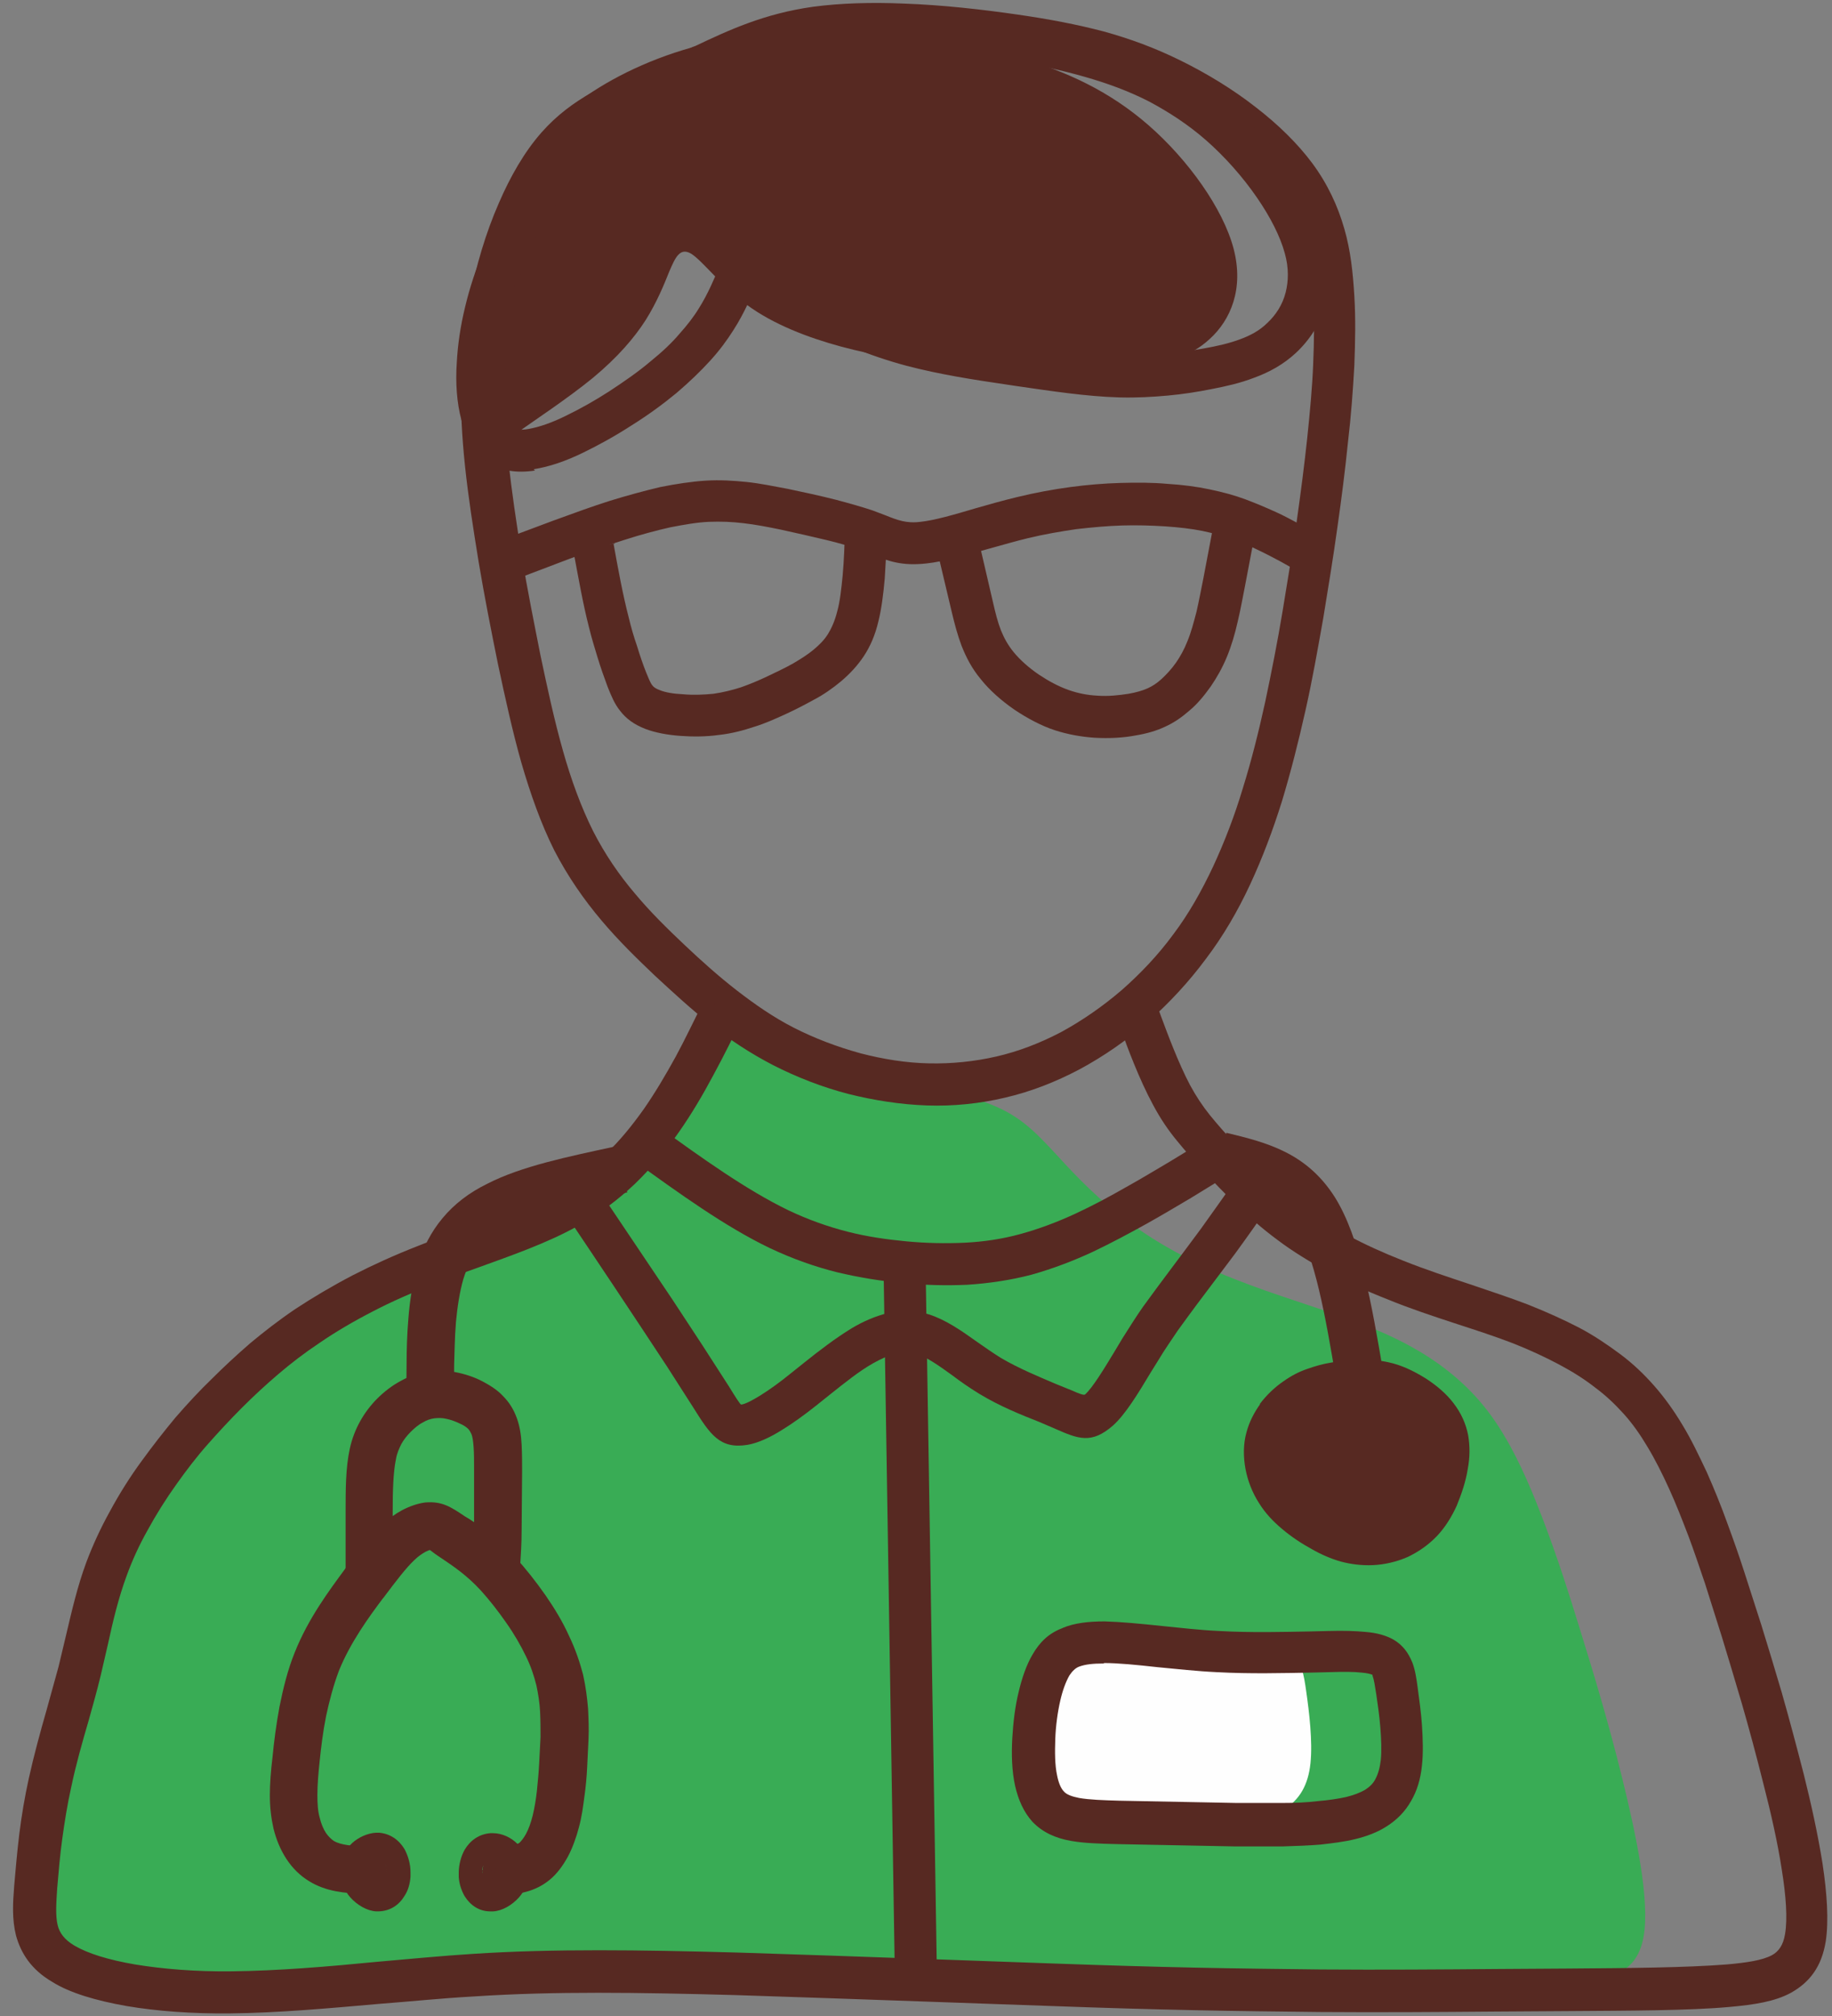 <svg width="80" height="88" viewBox="0 0 80 88" fill="none" xmlns="http://www.w3.org/2000/svg">
<rect x="0" y="0" width="80" height="88" fill="#808080" stroke="none"/>
<path fill-rule="evenodd" clip-rule="evenodd" d="M33.618 44.601C33.179 44.422 32.381 44.521 31.622 45.3C30.863 46.099 30.145 47.576 29.126 48.974C28.128 50.391 26.83 51.709 25.013 52.707C23.196 53.706 20.88 54.364 18.844 55.163C16.827 55.962 15.11 56.86 13.713 57.799C12.315 58.737 11.237 59.695 10.199 60.734C9.16 61.772 8.162 62.89 7.244 64.188C6.325 65.485 5.487 66.943 4.948 68.4C4.409 69.858 4.149 71.316 3.77 72.873C3.37 74.43 2.831 76.107 2.472 77.725C2.112 79.342 1.953 80.939 1.853 82.297C1.753 83.674 1.713 84.832 3.051 85.651C4.409 86.469 7.144 86.929 10.378 86.909C13.613 86.889 17.306 86.39 20.94 86.15C24.554 85.93 28.108 85.97 31.203 86.09C34.317 86.21 36.973 86.43 40.167 86.569C43.362 86.709 47.056 86.789 50.59 86.829C54.103 86.849 57.438 86.809 60.513 86.789C63.587 86.769 66.422 86.769 68.399 86.609C70.376 86.45 71.494 86.11 71.773 84.533C72.053 82.956 71.454 80.12 70.835 77.605C70.216 75.089 69.537 72.873 68.998 71.136C68.459 69.379 68.04 68.101 67.52 66.703C67.001 65.306 66.382 63.808 65.664 62.63C64.965 61.452 64.166 60.574 63.168 59.795C62.17 59.017 60.952 58.358 59.334 57.739C57.717 57.12 55.681 56.541 53.884 55.822C52.087 55.123 50.55 54.285 49.292 53.346C48.014 52.408 47.016 51.37 46.197 50.471C45.358 49.573 44.7 48.834 43.522 48.315C42.344 47.796 40.647 47.496 39.009 47.117C37.372 46.718 35.795 46.218 34.976 45.739C34.158 45.26 34.078 44.821 33.618 44.641V44.601Z" fill="#39AC55"/>
<path fill-rule="evenodd" clip-rule="evenodd" d="M20.886 19.384C21.186 19.944 21.545 19.624 22.443 18.985C23.342 18.346 24.799 17.388 25.897 16.489C26.976 15.591 27.694 14.752 28.194 13.974C28.693 13.175 28.992 12.436 29.232 11.837C29.491 11.239 29.691 10.779 30.19 11.079C30.689 11.398 31.488 12.476 32.626 13.315C33.764 14.153 35.261 14.732 36.739 15.132C38.216 15.531 39.674 15.731 41.211 15.97C42.749 16.19 44.386 16.45 45.783 16.489C47.201 16.529 48.399 16.37 49.597 16.13C50.775 15.911 51.953 15.611 52.831 14.792C53.73 13.974 54.329 12.616 53.87 10.859C53.41 9.102 51.873 6.966 50.156 5.468C48.439 3.971 46.562 3.112 44.486 2.513C42.409 1.914 40.133 1.575 37.817 1.435C35.501 1.295 33.125 1.395 30.989 1.875C28.872 2.354 26.996 3.232 25.658 4.151C24.32 5.069 23.541 6.027 22.903 7.205C22.264 8.383 21.765 9.801 21.325 11.298C20.866 12.796 20.447 14.373 20.367 15.89C20.287 17.408 20.547 18.845 20.846 19.404L20.886 19.384Z" fill="#572922"/>
<path d="M35.761 2.133C33.884 2.392 32.487 3.051 31.129 3.69L29.991 4.209L29.012 4.609C27.595 5.188 26.137 5.787 25.079 6.985C24.48 7.663 23.961 8.562 23.542 9.56C23.043 10.758 22.663 12.076 22.404 13.314C22.164 14.472 22.064 15.57 22.024 16.648C22.005 17.766 22.064 18.904 22.204 20.162C22.344 21.42 22.544 22.817 22.783 24.255C23.023 25.712 23.322 27.19 23.602 28.608C23.901 30.025 24.201 31.423 24.58 32.761C24.939 34.038 25.379 35.236 25.898 36.275C26.417 37.293 27.036 38.191 27.715 38.99C28.394 39.808 29.152 40.547 29.891 41.246C30.63 41.945 31.389 42.624 32.187 43.242C32.966 43.842 33.764 44.401 34.663 44.86C35.561 45.319 36.56 45.698 37.578 45.978C38.576 46.237 39.575 46.397 40.573 46.417C41.571 46.437 42.549 46.337 43.508 46.118C44.466 45.898 45.404 45.539 46.323 45.059C47.241 44.56 48.14 43.941 48.978 43.223C49.797 42.504 50.576 41.685 51.234 40.787C51.913 39.888 52.472 38.89 52.971 37.832C53.471 36.754 53.91 35.616 54.269 34.418C54.649 33.2 54.968 31.922 55.248 30.644C55.527 29.326 55.787 28.009 56.006 26.691C56.226 25.353 56.446 24.035 56.625 22.758C56.805 21.48 56.965 20.242 57.084 19.124C57.204 17.966 57.304 16.908 57.344 15.889C57.384 14.891 57.404 13.933 57.344 13.014C57.304 12.136 57.184 11.277 56.965 10.479C56.745 9.7 56.406 8.961 55.867 8.223C55.328 7.504 54.589 6.785 53.75 6.146C52.832 5.427 51.794 4.788 50.755 4.289C49.777 3.81 48.799 3.451 47.74 3.171C46.662 2.872 45.504 2.652 44.187 2.472C42.709 2.253 41.012 2.073 39.395 2.013C38.097 1.953 36.839 1.993 35.761 2.133ZM30.35 2.013C31.828 1.314 33.365 0.596 35.501 0.296C36.699 0.136 38.057 0.096 39.455 0.156C41.172 0.216 42.909 0.416 44.426 0.635C45.824 0.835 47.062 1.075 48.2 1.374C49.358 1.694 50.436 2.093 51.534 2.632C52.672 3.191 53.83 3.89 54.848 4.689C55.807 5.427 56.665 6.266 57.304 7.124C57.983 8.043 58.422 9.001 58.702 9.979C58.981 10.938 59.081 11.916 59.141 12.915C59.201 13.893 59.181 14.911 59.141 15.969C59.081 17.027 59.001 18.145 58.861 19.323C58.742 20.502 58.582 21.759 58.402 23.017C58.222 24.315 58.003 25.653 57.783 26.99C57.544 28.328 57.304 29.706 57.005 31.023C56.705 32.361 56.366 33.699 55.986 34.957C55.587 36.234 55.128 37.452 54.589 38.611C54.05 39.769 53.411 40.867 52.652 41.865C51.913 42.863 51.055 43.782 50.136 44.6C49.198 45.419 48.18 46.118 47.142 46.677C46.083 47.236 45.005 47.655 43.887 47.914C42.789 48.174 41.631 48.294 40.473 48.254C39.335 48.214 38.177 48.034 37.059 47.755C35.901 47.455 34.783 47.016 33.764 46.497C32.766 45.978 31.848 45.379 31.009 44.7C30.191 44.061 29.392 43.322 28.593 42.584C27.795 41.825 26.996 41.046 26.257 40.168C25.499 39.269 24.8 38.271 24.201 37.113C23.622 35.955 23.163 34.657 22.763 33.28C22.384 31.942 22.064 30.484 21.745 28.987C21.445 27.509 21.146 25.992 20.906 24.555C20.667 23.097 20.447 21.68 20.308 20.362C20.168 19.044 20.108 17.826 20.128 16.628C20.148 15.41 20.288 14.212 20.527 12.974C20.787 11.617 21.206 10.179 21.785 8.861C22.284 7.703 22.903 6.625 23.642 5.787C24.98 4.269 26.637 3.59 28.254 2.932L29.192 2.532L30.29 2.033L30.35 2.013Z" fill="#572922"/>
<path d="M22.323 18.645C22.483 18.764 22.742 18.784 23.082 18.724C23.541 18.645 24.12 18.445 24.719 18.145C25.338 17.846 25.977 17.486 26.596 17.087C27.235 16.668 27.874 16.229 28.413 15.769C28.932 15.35 29.351 14.951 29.671 14.571C30.01 14.192 30.29 13.833 30.509 13.473C30.928 12.814 31.188 12.156 31.427 11.617L31.487 11.477C31.647 11.077 31.807 10.738 32.066 10.459C32.526 9.979 33.065 9.84 33.783 10.279C34.083 10.478 34.402 10.778 34.782 11.177C35.181 11.597 35.7 12.116 36.279 12.555C36.758 12.914 37.318 13.214 37.916 13.473C38.615 13.773 39.354 14.032 40.113 14.232C41.47 14.591 42.848 14.791 44.266 15.011L44.665 15.071C46.122 15.29 47.66 15.51 48.958 15.55C49.616 15.57 50.235 15.53 50.834 15.47C51.413 15.41 51.992 15.31 52.571 15.21C53.13 15.111 53.669 14.991 54.149 14.811C54.588 14.651 55.007 14.432 55.347 14.092C55.706 13.753 56.005 13.314 56.145 12.755C56.265 12.275 56.285 11.696 56.105 11.057C55.906 10.319 55.466 9.46 54.887 8.622C54.268 7.723 53.49 6.845 52.671 6.126C51.873 5.427 51.034 4.888 50.175 4.429C49.277 3.97 48.339 3.63 47.36 3.351C46.382 3.071 45.364 2.852 44.306 2.672C43.207 2.492 42.069 2.372 40.891 2.312C39.713 2.253 38.495 2.233 37.337 2.312C36.299 2.372 35.281 2.512 34.323 2.732C33.324 2.951 32.366 3.271 31.487 3.65C30.589 4.029 29.75 4.449 28.972 4.908C28.193 5.347 27.494 5.806 26.855 6.266C26.236 6.725 25.677 7.224 25.178 7.783C24.699 8.322 24.26 8.901 23.881 9.5C23.461 10.159 23.122 10.878 22.802 11.617C22.503 12.355 22.243 13.094 22.064 13.833C21.904 14.531 21.784 15.23 21.744 15.909C21.704 16.628 21.744 17.307 21.884 17.846C21.984 18.225 22.123 18.505 22.303 18.645H22.323ZM23.361 20.541C22.543 20.661 21.824 20.561 21.225 20.122C20.686 19.723 20.346 19.084 20.147 18.325C19.947 17.586 19.887 16.708 19.947 15.829C19.987 15.051 20.107 14.232 20.307 13.413C20.506 12.575 20.786 11.716 21.125 10.918C21.465 10.099 21.864 9.3 22.343 8.542C22.782 7.823 23.282 7.144 23.84 6.545C24.419 5.906 25.058 5.347 25.777 4.808C26.476 4.289 27.255 3.79 28.073 3.311C28.892 2.832 29.81 2.372 30.769 1.973C31.747 1.554 32.805 1.194 33.923 0.955C34.981 0.715 36.099 0.575 37.218 0.496C38.456 0.416 39.733 0.436 40.991 0.496C42.189 0.555 43.407 0.695 44.585 0.875C45.723 1.055 46.821 1.294 47.859 1.594C48.958 1.913 49.996 2.292 50.994 2.792C52.012 3.311 52.971 3.93 53.889 4.728C54.828 5.547 55.706 6.545 56.405 7.563C57.104 8.562 57.623 9.62 57.882 10.578C58.142 11.557 58.122 12.435 57.922 13.194C57.683 14.112 57.183 14.851 56.584 15.41C56.045 15.909 55.426 16.249 54.768 16.488C54.149 16.728 53.51 16.867 52.891 16.987C52.292 17.107 51.653 17.207 50.994 17.267C50.335 17.327 49.636 17.367 48.878 17.347C47.44 17.307 45.883 17.067 44.365 16.848L43.966 16.788C42.469 16.568 41.051 16.348 39.594 15.969C38.775 15.749 37.936 15.47 37.138 15.13C36.419 14.811 35.76 14.452 35.161 14.012C34.462 13.493 33.883 12.914 33.424 12.435L33.145 12.156L33.085 12.275C32.825 12.894 32.526 13.633 32.026 14.412C31.747 14.851 31.427 15.29 31.008 15.749C30.589 16.209 30.11 16.668 29.551 17.147C28.972 17.626 28.293 18.125 27.554 18.585C26.875 19.024 26.157 19.423 25.458 19.762C24.719 20.122 23.98 20.381 23.302 20.481L23.361 20.541Z" fill="#572922"/>
<path d="M21.567 23.696L24.183 22.718C25.061 22.398 25.88 22.099 26.639 21.859C27.417 21.62 28.156 21.42 28.835 21.26C29.534 21.121 30.193 21.021 30.811 20.981C31.451 20.941 32.029 20.981 32.628 21.041C33.188 21.101 33.767 21.221 34.405 21.34C35.064 21.48 35.823 21.64 36.522 21.82C37.121 21.979 37.68 22.139 38.099 22.279L38.678 22.498C39.177 22.698 39.577 22.858 40.196 22.778C40.794 22.718 41.693 22.458 42.631 22.179C43.19 22.019 43.749 21.859 44.408 21.7C45.227 21.5 46.005 21.36 46.744 21.26C47.483 21.161 48.222 21.101 48.92 21.081C49.639 21.061 50.338 21.061 50.977 21.121C51.636 21.161 52.255 21.241 52.814 21.36C53.393 21.48 53.912 21.62 54.391 21.799C54.87 21.979 55.29 22.159 55.689 22.339C56.048 22.498 56.408 22.698 56.787 22.898L57.805 23.457L56.887 25.054L55.928 24.515C55.629 24.355 55.29 24.175 54.91 23.996C54.551 23.816 54.172 23.656 53.812 23.537C53.413 23.397 52.994 23.277 52.514 23.177C52.015 23.077 51.476 23.017 50.897 22.977C50.278 22.938 49.639 22.918 49 22.938C48.361 22.957 47.703 23.017 47.004 23.097C46.325 23.197 45.606 23.317 44.867 23.497C44.368 23.616 43.749 23.796 43.17 23.956C42.172 24.235 41.214 24.515 40.455 24.595C39.377 24.715 38.798 24.495 38.039 24.195L37.52 23.996C37.101 23.836 36.602 23.696 36.102 23.576C35.444 23.417 34.725 23.257 34.086 23.117C33.507 22.997 32.988 22.898 32.469 22.838C31.97 22.778 31.49 22.758 30.971 22.778C30.452 22.798 29.893 22.898 29.274 23.017C28.655 23.157 27.976 23.337 27.238 23.576C26.479 23.816 25.68 24.096 24.862 24.395L22.286 25.373L21.627 23.656L21.567 23.696Z" fill="#572922"/>
<path d="M26.796 23.756C26.995 24.854 27.195 25.952 27.454 26.95C27.554 27.37 27.674 27.789 27.814 28.188C27.954 28.648 28.093 29.047 28.213 29.346C28.313 29.586 28.393 29.805 28.493 29.925C28.553 30.005 28.652 30.065 28.812 30.125C29.052 30.225 29.411 30.285 29.83 30.305C30.27 30.345 30.729 30.325 31.148 30.285C31.567 30.225 31.967 30.125 32.346 30.005C32.745 29.865 33.125 29.706 33.504 29.526C33.883 29.346 34.263 29.167 34.622 28.967C34.962 28.767 35.281 28.568 35.541 28.348C35.78 28.148 36 27.929 36.16 27.669C36.319 27.41 36.459 27.09 36.559 26.691C36.679 26.272 36.739 25.713 36.798 25.114C36.858 24.435 36.878 23.796 36.898 23.137L38.735 23.197C38.715 23.916 38.675 24.654 38.635 25.253C38.575 25.932 38.495 26.571 38.356 27.13C38.216 27.729 37.996 28.228 37.717 28.648C37.437 29.067 37.098 29.426 36.719 29.746C36.359 30.045 35.96 30.325 35.541 30.544C35.141 30.764 34.722 30.983 34.283 31.183C33.843 31.383 33.404 31.582 32.945 31.722C32.466 31.882 31.947 32.022 31.388 32.082C30.829 32.161 30.23 32.161 29.711 32.122C29.151 32.082 28.613 31.982 28.193 31.822C27.674 31.622 27.335 31.363 27.075 31.023C26.835 30.724 26.696 30.384 26.536 29.985C26.396 29.606 26.236 29.167 26.097 28.707C25.977 28.308 25.837 27.869 25.717 27.37C25.458 26.371 25.258 25.213 25.039 24.055L26.855 23.716L26.796 23.756Z" fill="#572922"/>
<path d="M42.648 23.217L43.367 26.312C43.467 26.751 43.567 27.15 43.707 27.51C43.846 27.849 44.006 28.149 44.266 28.468C44.545 28.808 44.925 29.147 45.364 29.446C45.783 29.726 46.222 29.965 46.681 30.125C47.081 30.265 47.5 30.345 47.899 30.365C48.399 30.405 48.878 30.345 49.277 30.285C49.617 30.225 49.896 30.145 50.116 30.045C50.335 29.945 50.515 29.826 50.715 29.646C50.934 29.446 51.154 29.207 51.353 28.927C51.533 28.668 51.713 28.348 51.853 27.989C52.012 27.61 52.132 27.15 52.252 26.691C52.352 26.252 52.452 25.733 52.551 25.234L53.071 22.498L54.888 22.838L54.368 25.573C54.269 26.052 54.189 26.551 54.049 27.13C53.929 27.669 53.769 28.209 53.57 28.688C53.37 29.167 53.13 29.586 52.871 29.965C52.571 30.385 52.272 30.744 51.932 31.024C51.613 31.303 51.274 31.543 50.874 31.723C50.495 31.902 50.076 32.022 49.596 32.102C49.077 32.202 48.459 32.242 47.78 32.202C47.221 32.162 46.642 32.062 46.083 31.882C45.464 31.683 44.845 31.343 44.306 30.984C43.727 30.584 43.208 30.125 42.828 29.646C42.429 29.167 42.189 28.688 41.99 28.189C41.81 27.709 41.69 27.25 41.57 26.751L40.831 23.636L42.629 23.217H42.648Z" fill="#572922"/>
<path d="M32.446 44.38C32.046 45.199 31.647 46.017 31.148 46.936C30.689 47.794 30.209 48.613 29.65 49.412C29.091 50.21 28.453 50.969 27.734 51.668C26.995 52.367 26.156 53.005 25.178 53.545C23.88 54.263 22.343 54.802 20.846 55.342C20.187 55.581 19.528 55.801 18.909 56.06C17.97 56.44 17.092 56.819 16.293 57.238C15.435 57.678 14.656 58.137 13.957 58.616C13.298 59.055 12.699 59.514 12.14 59.993C11.601 60.453 11.082 60.932 10.563 61.451C10.044 61.97 9.545 62.509 9.086 63.028C8.606 63.567 8.147 64.166 7.708 64.785C7.249 65.424 6.81 66.123 6.43 66.822C6.071 67.461 5.771 68.12 5.532 68.778C5.172 69.757 4.933 70.755 4.713 71.773L4.394 73.151C4.234 73.81 4.054 74.449 3.875 75.088C3.595 76.046 3.316 77.024 3.116 77.983C2.936 78.781 2.816 79.56 2.717 80.279C2.617 80.998 2.557 81.736 2.497 82.435C2.457 83.054 2.417 83.613 2.517 84.032C2.597 84.372 2.816 84.671 3.256 84.931C3.835 85.27 4.733 85.55 5.891 85.749C7.109 85.949 8.547 86.069 10.124 86.049C12.101 86.029 14.277 85.849 16.513 85.63C17.91 85.51 19.328 85.37 20.626 85.29C22.443 85.17 24.24 85.13 26.156 85.13C28.053 85.13 30.03 85.17 32.186 85.23C34.782 85.31 37.617 85.41 40.412 85.51L46.042 85.71C48.258 85.789 50.295 85.849 52.192 85.889C54.108 85.929 55.925 85.949 57.662 85.969C60.358 85.989 62.933 85.969 65.389 85.949L68.484 85.929C71.179 85.909 73.635 85.889 75.412 85.749C76.29 85.67 76.949 85.57 77.369 85.35C77.668 85.19 77.868 84.911 77.948 84.432C78.067 83.753 77.988 82.735 77.808 81.617C77.628 80.439 77.329 79.121 77.009 77.883C76.69 76.605 76.37 75.427 76.071 74.389C75.751 73.291 75.452 72.312 75.192 71.454L74.454 69.118C74.194 68.359 73.975 67.7 73.735 67.061C73.475 66.383 73.196 65.664 72.896 65.005C72.597 64.346 72.277 63.707 71.938 63.148C71.618 62.609 71.279 62.13 70.9 61.711C70.52 61.291 70.121 60.912 69.662 60.572C69.203 60.213 68.704 59.894 68.105 59.574C67.506 59.255 66.827 58.935 66.068 58.636C65.349 58.356 64.491 58.077 63.632 57.797C62.594 57.458 61.516 57.099 60.597 56.719C59.679 56.36 58.8 55.96 58.002 55.521C57.203 55.082 56.444 54.623 55.786 54.124C55.107 53.624 54.528 53.105 53.989 52.586C53.45 52.067 52.99 51.588 52.571 51.129C52.132 50.669 51.753 50.23 51.393 49.791C51.014 49.332 50.674 48.833 50.355 48.234C49.736 47.096 49.217 45.678 48.957 44.959L48.698 44.261L50.435 43.642L50.714 44.4C50.974 45.099 51.453 46.397 51.972 47.375C52.232 47.854 52.511 48.274 52.831 48.673C53.17 49.092 53.529 49.492 53.909 49.911C54.308 50.35 54.767 50.829 55.247 51.288C55.726 51.748 56.265 52.227 56.864 52.666C57.463 53.105 58.142 53.525 58.86 53.924C59.599 54.323 60.398 54.683 61.256 55.022C62.255 55.421 63.233 55.741 64.191 56.06C65.07 56.36 65.928 56.639 66.707 56.939C67.566 57.278 68.304 57.618 68.963 57.957C69.642 58.316 70.221 58.716 70.76 59.115C71.319 59.534 71.798 59.993 72.237 60.493C72.677 60.992 73.096 61.571 73.475 62.21C73.855 62.829 74.194 63.547 74.534 64.266C74.853 64.985 75.153 65.724 75.412 66.442C75.692 67.201 75.931 67.88 76.151 68.559L76.909 70.915C77.189 71.813 77.489 72.812 77.808 73.89C78.127 75.008 78.447 76.206 78.766 77.444C79.086 78.722 79.385 80.079 79.585 81.337C79.784 82.655 79.864 83.853 79.725 84.751C79.545 85.849 79.026 86.528 78.207 86.987C77.508 87.367 76.63 87.506 75.512 87.606C73.735 87.766 71.199 87.766 68.444 87.786L65.369 87.806C62.913 87.826 60.318 87.846 57.623 87.826C55.846 87.806 54.029 87.786 52.132 87.746C50.195 87.706 48.159 87.646 45.962 87.566L40.312 87.367C37.497 87.267 34.622 87.167 32.106 87.087C29.95 87.027 27.973 86.987 26.116 86.987C24.28 86.987 22.503 87.027 20.686 87.147C19.248 87.227 17.93 87.367 16.613 87.466C14.337 87.666 12.12 87.866 10.064 87.886C8.387 87.906 6.83 87.786 5.532 87.566C4.174 87.327 3.036 86.987 2.277 86.508C1.359 85.969 0.92 85.27 0.7 84.492C0.52 83.773 0.56 83.074 0.62 82.315C0.68 81.636 0.74 80.898 0.84 80.079C0.94 79.26 1.079 78.442 1.259 77.623C1.479 76.625 1.758 75.607 2.038 74.629C2.217 73.99 2.397 73.331 2.557 72.752L2.876 71.414C3.136 70.316 3.375 69.258 3.775 68.18C4.054 67.441 4.394 66.702 4.793 65.983C5.212 65.205 5.691 64.446 6.191 63.767C6.67 63.108 7.169 62.469 7.668 61.87C8.207 61.251 8.726 60.692 9.245 60.193C9.764 59.674 10.323 59.155 10.922 58.636C11.521 58.137 12.16 57.638 12.899 57.138C13.658 56.639 14.496 56.14 15.415 55.661C16.273 55.222 17.192 54.802 18.21 54.403C18.849 54.144 19.528 53.904 20.207 53.664C21.624 53.165 23.082 52.646 24.26 51.987C25.098 51.528 25.817 50.989 26.436 50.39C27.075 49.791 27.614 49.112 28.113 48.413C28.612 47.695 29.071 46.916 29.511 46.117C29.91 45.379 30.329 44.5 30.768 43.622L32.426 44.42L32.446 44.38Z" fill="#572922"/>
<path d="M28.672 49.114L28.692 49.133C30.649 50.551 32.605 51.949 34.422 52.827C35.301 53.246 36.159 53.546 37.018 53.766C37.876 53.985 38.735 54.105 39.574 54.185C40.412 54.265 41.271 54.285 42.129 54.245C42.948 54.205 43.766 54.085 44.565 53.865C45.364 53.646 46.162 53.346 46.941 52.987C47.72 52.627 48.458 52.228 49.157 51.829C49.876 51.43 50.495 51.05 51.074 50.711L52.811 49.653L53.769 51.21L52.012 52.288C51.373 52.667 50.734 53.047 50.056 53.426C49.337 53.825 48.558 54.245 47.72 54.644C46.861 55.043 45.963 55.383 45.044 55.642C44.126 55.882 43.167 56.022 42.229 56.082C41.311 56.121 40.372 56.102 39.414 56.002C38.475 55.922 37.517 55.762 36.579 55.542C35.62 55.303 34.642 54.964 33.624 54.484C31.667 53.546 29.651 52.088 27.634 50.631H27.614L28.652 49.114H28.672Z" fill="#572922"/>
<path d="M26.097 51.867L29.371 56.739L30.669 58.715L31.827 60.512C32.146 61.031 32.326 61.311 32.366 61.311C32.545 61.291 32.845 61.131 33.204 60.911C33.624 60.652 34.083 60.312 34.502 59.973L35.101 59.494C35.8 58.935 36.479 58.416 37.197 57.977C37.697 57.677 38.216 57.457 38.755 57.318C39.354 57.178 39.953 57.178 40.572 57.377C41.31 57.617 41.969 58.076 42.668 58.575C43.008 58.815 43.387 59.075 43.706 59.274C44.485 59.733 45.364 60.093 46.062 60.392L46.801 60.692C47.12 60.832 47.32 60.911 47.38 60.872C47.7 60.592 48.199 59.773 48.658 59.015L49.017 58.416C49.357 57.877 49.636 57.437 49.916 57.038C50.754 55.88 51.613 54.762 52.451 53.624C52.971 52.905 53.47 52.186 53.729 51.827L54.009 51.428L55.526 52.466L55.267 52.845C55.007 53.225 54.488 53.963 53.949 54.702L52.252 56.958C52.012 57.278 51.753 57.637 51.433 58.076C51.154 58.496 50.854 58.915 50.595 59.354L50.235 59.933C49.696 60.832 49.137 61.75 48.598 62.229C47.66 63.048 47.081 62.808 46.082 62.369L45.383 62.069C44.625 61.77 43.666 61.391 42.748 60.832C42.329 60.572 41.949 60.312 41.61 60.053C41.031 59.634 40.472 59.234 40.013 59.095C39.733 58.995 39.434 59.015 39.154 59.075C38.815 59.154 38.475 59.314 38.116 59.514C37.517 59.853 36.898 60.352 36.219 60.892L35.62 61.371C35.141 61.75 34.622 62.129 34.163 62.409C33.624 62.748 33.105 62.988 32.645 63.068C31.427 63.267 31.008 62.609 30.269 61.431L29.131 59.654C27.634 57.377 26.116 55.101 24.599 52.845L26.116 51.807L26.097 51.867Z" fill="#572922"/>
<path d="M40.416 55.103L40.916 86.39L39.079 86.41L38.58 55.123L40.416 55.103Z" fill="#572922"/>
<path fill-rule="evenodd" clip-rule="evenodd" d="M47.742 71.695C47.183 71.675 46.564 71.914 46.125 72.673C45.685 73.432 45.446 74.67 45.366 75.888C45.306 77.085 45.426 78.263 45.985 78.862C46.544 79.461 47.542 79.501 48.381 79.541C49.199 79.581 49.858 79.621 50.717 79.641C51.575 79.661 52.673 79.661 53.652 79.581C54.63 79.501 55.509 79.342 56.128 78.942C56.746 78.543 57.126 77.924 57.226 76.966C57.325 76.007 57.166 74.71 57.046 73.871C56.926 73.013 56.846 72.593 56.447 72.374C56.048 72.154 55.349 72.094 54.091 72.114C52.833 72.134 51.056 72.214 49.918 72.114C48.78 72.014 48.301 71.715 47.742 71.695Z" fill="#FEFEFE"/>
<path d="M48.218 72.612C47.719 72.612 47.38 72.652 47.12 72.751C46.96 72.811 46.821 72.951 46.701 73.131C46.541 73.41 46.401 73.79 46.301 74.229C46.181 74.748 46.102 75.347 46.082 75.906C46.062 76.485 46.062 77.044 46.162 77.503C46.221 77.803 46.321 78.062 46.461 78.202C46.581 78.342 46.821 78.422 47.12 78.482C47.579 78.562 48.178 78.582 48.877 78.602L53.988 78.701H56.005C56.544 78.701 57.043 78.681 57.542 78.621C58.001 78.582 58.421 78.522 58.78 78.442C59.099 78.362 59.379 78.262 59.618 78.122C59.798 78.002 59.958 77.863 60.058 77.663C60.178 77.444 60.257 77.164 60.297 76.825C60.337 76.425 60.317 75.906 60.277 75.407C60.237 74.888 60.158 74.369 60.098 73.95C60.038 73.57 59.998 73.311 59.938 73.151C59.918 73.111 59.958 73.131 59.938 73.111C59.858 73.071 59.698 73.031 59.459 73.011C59.119 72.971 58.66 72.971 58.061 72.991L57.223 73.011C56.045 73.031 54.587 73.071 53.13 72.991C52.271 72.951 51.373 72.851 50.534 72.772C49.636 72.672 48.817 72.592 48.198 72.592L48.218 72.612ZM46.421 71.054C46.9 70.855 47.499 70.775 48.238 70.775C48.937 70.795 49.795 70.875 50.734 70.975C51.532 71.054 52.371 71.154 53.23 71.194C54.667 71.274 56.065 71.234 57.183 71.214L58.021 71.194C58.68 71.174 59.199 71.194 59.618 71.234C60.138 71.274 60.537 71.394 60.856 71.573C61.256 71.813 61.495 72.133 61.675 72.572C61.795 72.891 61.855 73.251 61.915 73.73C61.974 74.169 62.054 74.728 62.094 75.307C62.134 75.906 62.154 76.525 62.094 77.064C62.034 77.663 61.875 78.182 61.615 78.621C61.356 79.081 60.996 79.44 60.557 79.72C60.158 79.979 59.678 80.159 59.179 80.279C58.7 80.398 58.181 80.458 57.662 80.518C57.183 80.558 56.644 80.578 56.005 80.598C55.406 80.598 54.747 80.598 53.948 80.598L48.817 80.498C47.998 80.478 47.34 80.458 46.781 80.359C46.082 80.239 45.523 79.979 45.083 79.52C44.704 79.101 44.465 78.562 44.325 77.943C44.185 77.304 44.165 76.585 44.205 75.866C44.245 75.187 44.325 74.489 44.484 73.85C44.624 73.251 44.824 72.672 45.083 72.232C45.403 71.673 45.802 71.294 46.381 71.074L46.421 71.054Z" fill="#572922"/>
<path d="M27.379 52.046L27.259 52.086C25.362 52.486 23.446 52.905 22.208 53.524C21.669 53.803 21.229 54.123 20.93 54.502C20.61 54.882 20.391 55.321 20.231 55.84C20.071 56.399 19.971 57.058 19.912 57.697C19.852 58.416 19.852 59.054 19.832 59.553L19.812 61.71H17.735L17.755 59.534C17.755 58.955 17.775 58.236 17.835 57.537C17.895 56.778 18.015 55.96 18.235 55.241C18.474 54.462 18.814 53.783 19.333 53.164C19.832 52.566 20.471 52.066 21.289 51.667C22.767 50.908 24.803 50.489 26.84 50.05L27.059 51.048L27.399 52.066L27.379 52.046Z" fill="#572922"/>
<path d="M53.571 49.452C55.308 49.871 57.045 50.31 58.283 52.247C59.401 54.024 59.9 56.939 60.4 59.874L58.343 60.253V60.213C57.884 57.498 57.425 54.803 56.526 53.365C55.728 52.127 54.39 51.788 53.052 51.468H53.012L53.352 50.27L53.551 49.452H53.591H53.571Z" fill="#572922"/>
<path fill-rule="evenodd" clip-rule="evenodd" d="M56.641 61.153C56.122 61.513 55.603 62.092 55.423 62.79C55.244 63.509 55.404 64.368 55.863 65.066C56.322 65.765 57.061 66.304 57.779 66.704C58.498 67.083 59.177 67.323 59.896 67.283C60.635 67.243 61.413 66.963 61.992 66.324C62.571 65.705 62.931 64.747 63.07 63.948C63.21 63.15 63.11 62.491 62.651 61.892C62.192 61.293 61.353 60.754 60.555 60.514C59.756 60.275 58.977 60.355 58.338 60.494C57.7 60.614 57.18 60.794 56.641 61.153Z" fill="#572922"/>
<path d="M57.244 62.011C57.045 62.151 56.845 62.331 56.685 62.55C56.565 62.71 56.486 62.89 56.426 63.069C56.366 63.289 56.366 63.529 56.406 63.768C56.446 64.028 56.565 64.287 56.705 64.527C56.845 64.746 57.045 64.966 57.284 65.166C57.584 65.425 57.923 65.625 58.242 65.805C58.542 65.964 58.822 66.084 59.081 66.164C59.321 66.244 59.58 66.264 59.82 66.264C60.079 66.244 60.339 66.184 60.599 66.084C60.818 65.984 61.038 65.844 61.197 65.645C61.377 65.445 61.537 65.186 61.677 64.886C61.836 64.527 61.956 64.147 61.996 63.808C62.036 63.529 62.056 63.269 62.016 63.069C61.976 62.89 61.916 62.73 61.776 62.57C61.617 62.37 61.377 62.171 61.118 61.991C60.818 61.791 60.519 61.652 60.219 61.572C59.92 61.492 59.64 61.452 59.361 61.472C59.081 61.472 58.782 61.532 58.502 61.572C58.242 61.632 58.003 61.692 57.783 61.772C57.584 61.851 57.404 61.931 57.224 62.071L57.244 62.011ZM55.008 61.292C55.307 60.893 55.667 60.554 56.046 60.294C56.386 60.054 56.725 59.875 57.084 59.755C57.424 59.635 57.763 59.535 58.143 59.475C58.502 59.416 58.921 59.356 59.361 59.336C59.82 59.336 60.319 59.376 60.838 59.515C61.357 59.655 61.856 59.915 62.296 60.194C62.755 60.494 63.174 60.853 63.474 61.252C63.813 61.692 64.013 62.151 64.112 62.65C64.192 63.129 64.192 63.608 64.093 64.127C64.013 64.647 63.833 65.186 63.613 65.725C63.394 66.204 63.114 66.663 62.755 67.043C62.375 67.442 61.936 67.741 61.477 67.961C60.978 68.18 60.439 68.3 59.94 68.32C59.46 68.34 58.981 68.28 58.542 68.161C58.123 68.041 57.703 67.861 57.284 67.621C56.845 67.382 56.386 67.082 55.966 66.723C55.587 66.404 55.248 66.044 54.988 65.625C54.689 65.166 54.489 64.647 54.389 64.127C54.289 63.588 54.289 63.029 54.429 62.53C54.549 62.071 54.769 61.652 55.028 61.292H55.008Z" fill="#572922"/>
<path d="M15.092 68.799V65.984C15.092 65.026 15.092 64.087 15.272 63.249C15.371 62.79 15.531 62.39 15.731 62.031C15.931 61.672 16.19 61.332 16.47 61.053C16.769 60.753 17.128 60.474 17.508 60.274C17.867 60.074 18.267 59.934 18.686 59.855C19.085 59.795 19.504 59.815 19.884 59.895C20.303 59.974 20.722 60.114 21.062 60.294C21.401 60.474 21.721 60.673 21.96 60.933C22.24 61.212 22.439 61.532 22.579 61.931C22.699 62.27 22.759 62.65 22.779 63.069C22.799 63.468 22.799 63.828 22.799 64.227L22.779 66.743C22.779 67.462 22.739 67.881 22.719 68.28V68.38L20.642 68.28V68.18C20.662 67.761 20.682 67.302 20.702 66.703V64.207C20.702 63.808 20.702 63.428 20.682 63.169C20.662 62.929 20.642 62.73 20.582 62.59C20.543 62.51 20.503 62.43 20.443 62.37C20.363 62.291 20.243 62.211 20.103 62.151C19.904 62.051 19.684 61.971 19.484 61.931C19.305 61.891 19.145 61.891 18.965 61.911C18.806 61.931 18.626 61.991 18.466 62.091C18.267 62.191 18.087 62.35 17.927 62.51C17.767 62.67 17.628 62.849 17.528 63.029C17.428 63.229 17.328 63.449 17.288 63.708C17.168 64.287 17.148 65.126 17.148 65.984V68.799H15.052H15.092Z" fill="#572922"/>
<path d="M15.937 82.675H15.877C15.058 82.635 14.24 82.575 13.501 82.116C13.102 81.876 12.762 81.537 12.503 81.138C12.243 80.738 12.063 80.299 11.944 79.82C11.844 79.381 11.784 78.901 11.784 78.362C11.784 77.883 11.824 77.324 11.904 76.665C11.964 76.026 12.063 75.268 12.203 74.509C12.363 73.71 12.563 72.892 12.862 72.153C13.461 70.636 14.399 69.398 15.058 68.499L15.118 68.419C15.757 67.561 16.176 67.022 16.676 66.563C16.955 66.303 17.255 66.084 17.554 65.924C17.893 65.744 18.253 65.624 18.572 65.584C19.291 65.524 19.67 65.764 20.289 66.183L20.489 66.303C21.008 66.642 21.727 67.142 22.526 68C22.945 68.459 23.404 69.038 23.823 69.637C24.223 70.216 24.582 70.815 24.842 71.394C25.141 72.013 25.321 72.572 25.46 73.091C25.58 73.63 25.64 74.11 25.68 74.589C25.7 75.028 25.72 75.467 25.7 75.907C25.68 76.366 25.66 76.765 25.64 77.144C25.62 77.564 25.58 78.003 25.52 78.422C25.46 78.882 25.401 79.321 25.281 79.76C25.161 80.219 25.001 80.659 24.802 81.038C24.582 81.437 24.323 81.796 24.003 82.056C23.344 82.595 22.645 82.675 21.927 82.735L21.827 81.757L21.607 80.678L21.727 80.659C22.106 80.619 22.486 80.579 22.685 80.439C22.765 80.359 22.865 80.239 22.965 80.059C23.085 79.84 23.184 79.56 23.264 79.241C23.344 78.901 23.404 78.542 23.444 78.183C23.484 77.783 23.524 77.384 23.544 76.985L23.604 75.827C23.604 75.467 23.604 75.108 23.584 74.709C23.564 74.329 23.504 73.95 23.424 73.571C23.324 73.171 23.184 72.732 22.965 72.293C22.745 71.834 22.446 71.314 22.106 70.835C21.747 70.316 21.367 69.837 21.008 69.438C20.369 68.739 19.75 68.34 19.311 68.04L19.131 67.92C18.892 67.761 18.792 67.661 18.772 67.661C18.732 67.661 18.672 67.701 18.572 67.741C18.433 67.82 18.253 67.94 18.093 68.1C17.734 68.439 17.334 68.959 16.735 69.757L16.715 69.777C16.116 70.576 15.298 71.694 14.799 72.932C14.559 73.571 14.38 74.249 14.24 74.908C14.1 75.607 14.02 76.286 13.96 76.865C13.9 77.424 13.86 77.903 13.86 78.362C13.86 78.742 13.88 79.061 13.96 79.341C14.02 79.6 14.12 79.84 14.24 80.02C14.34 80.159 14.459 80.279 14.579 80.359C14.879 80.539 15.398 80.579 15.937 80.599H15.997L15.937 81.617V82.675Z" fill="#572922"/>
<path fill-rule="evenodd" clip-rule="evenodd" d="M22.084 81.657C22.084 81.318 21.724 81.018 21.465 81.038C21.205 81.058 21.065 81.398 21.065 81.737C21.065 82.076 21.185 82.416 21.445 82.396C21.704 82.376 22.064 81.997 22.084 81.677V81.657Z" fill="#572922"/>
<path d="M21.052 81.638H21.311L21.091 81.458L21.052 81.638ZM21.311 81.638H21.391L21.371 81.378C21.311 81.418 21.131 81.458 21.091 81.458L21.311 81.638ZM21.451 81.638C21.551 81.638 21.511 81.598 21.491 81.478L21.451 81.438V81.638ZM21.531 81.638H21.77L21.59 81.538L21.531 81.598V81.638ZM23.128 81.598V81.677C23.128 82.097 22.928 82.516 22.669 82.816C22.369 83.155 21.93 83.415 21.531 83.434H21.411C20.912 83.434 20.532 83.155 20.293 82.775C20.153 82.536 20.053 82.237 20.033 81.937V81.737C20.033 81.398 20.133 81.019 20.293 80.739C20.532 80.34 20.912 80.06 21.411 80.02H21.531C21.91 80.02 22.309 80.2 22.589 80.48C22.868 80.759 23.088 81.138 23.128 81.558V81.618V81.598ZM21.85 81.677H21.531V81.737L21.97 81.717L21.85 81.677ZM21.491 81.677H21.451V81.737H21.511V81.677H21.491ZM21.391 81.677H21.351L21.391 81.717V81.677ZM21.351 81.677L21.052 81.697L21.071 81.737H21.371V81.717L21.331 81.677H21.351ZM21.071 81.737L21.111 81.837L21.271 81.817L21.351 81.737H21.052H21.071ZM21.111 81.837L21.151 81.957L21.271 81.837H21.111ZM21.491 81.578L21.551 81.518L21.491 81.478V81.578ZM21.77 81.618L21.59 81.638H21.81L21.77 81.618ZM21.151 81.937L21.391 81.997V81.797H21.291L21.171 81.917L21.151 81.937ZM21.411 82.017L21.431 82.037L21.451 82.017V81.817H21.391V82.017H21.411ZM21.431 82.037H21.451V82.017L21.431 82.037ZM21.451 81.797V81.777L21.391 81.737V81.817H21.451V81.797ZM21.451 81.777V81.737H21.391L21.451 81.777ZM21.351 81.737L21.271 81.817H21.371V81.737H21.351ZM21.491 81.737V81.797L21.85 81.777L21.91 81.737H21.471H21.491ZM21.491 81.817V81.997L21.61 81.917L21.491 81.817ZM21.61 81.917L21.79 81.817H21.491L21.61 81.917ZM21.91 81.757L21.99 81.737H21.93L21.87 81.777H21.89L21.91 81.757Z" fill="#572922"/>
<path fill-rule="evenodd" clip-rule="evenodd" d="M15.873 81.657C15.873 81.318 16.232 81.018 16.492 81.038C16.752 81.058 16.891 81.398 16.891 81.737C16.891 82.076 16.771 82.416 16.512 82.396C16.252 82.376 15.893 81.997 15.873 81.677V81.657Z" fill="#572922"/>
<path d="M14.831 81.636V81.537C14.871 81.117 15.091 80.718 15.37 80.459C15.65 80.199 16.049 80.019 16.428 79.999H16.548C17.047 80.039 17.427 80.319 17.666 80.718C17.826 81.017 17.926 81.377 17.926 81.716V81.916C17.906 82.216 17.826 82.515 17.666 82.755C17.427 83.154 17.047 83.413 16.548 83.433H16.428C16.029 83.413 15.59 83.154 15.29 82.814C15.031 82.515 14.831 82.096 14.831 81.676V81.636ZM16.189 81.617H16.428V81.577L16.368 81.517L16.189 81.617ZM16.448 81.617H16.488V81.417L16.448 81.457V81.617ZM16.548 81.617H16.628L16.848 81.437C16.808 81.437 16.628 81.377 16.568 81.357L16.548 81.617ZM16.628 81.617H16.868L16.828 81.437L16.608 81.617H16.628ZM16.568 81.656H16.528V81.676L16.568 81.656ZM16.488 81.656H16.448V81.716H16.488V81.656ZM16.408 81.656H16.089L15.969 81.696L16.408 81.716V81.656ZM16.548 81.716L16.628 81.796L16.808 81.816L16.848 81.716H16.548ZM16.628 81.816L16.748 81.936L16.788 81.816H16.628ZM16.848 81.716L16.868 81.676L16.568 81.656L16.528 81.696V81.716H16.848ZM16.328 81.636L16.149 81.617L16.109 81.636H16.328ZM16.448 81.716V81.756L16.488 81.716H16.448ZM16.448 81.756V81.776H16.488V81.696L16.448 81.736V81.756ZM16.448 81.796V81.996L16.468 82.016H16.488V81.816H16.448V81.796ZM16.448 81.996V82.016H16.468L16.448 81.996ZM16.528 81.996L16.768 81.936L16.648 81.816H16.548V82.016L16.528 81.996ZM16.628 81.796L16.528 81.716V81.796H16.628ZM16.408 81.557L16.349 81.497L16.408 81.457V81.557ZM16.388 81.876V81.796L16.269 81.896L16.388 81.976V81.876ZM16.388 81.776V81.716H15.949L16.009 81.756L16.388 81.776ZM15.889 81.716L16.009 81.756L15.949 81.716H15.889ZM16.209 81.876L16.269 81.916L16.388 81.816H16.089L16.209 81.896V81.876Z" fill="#572922"/>
</svg>
